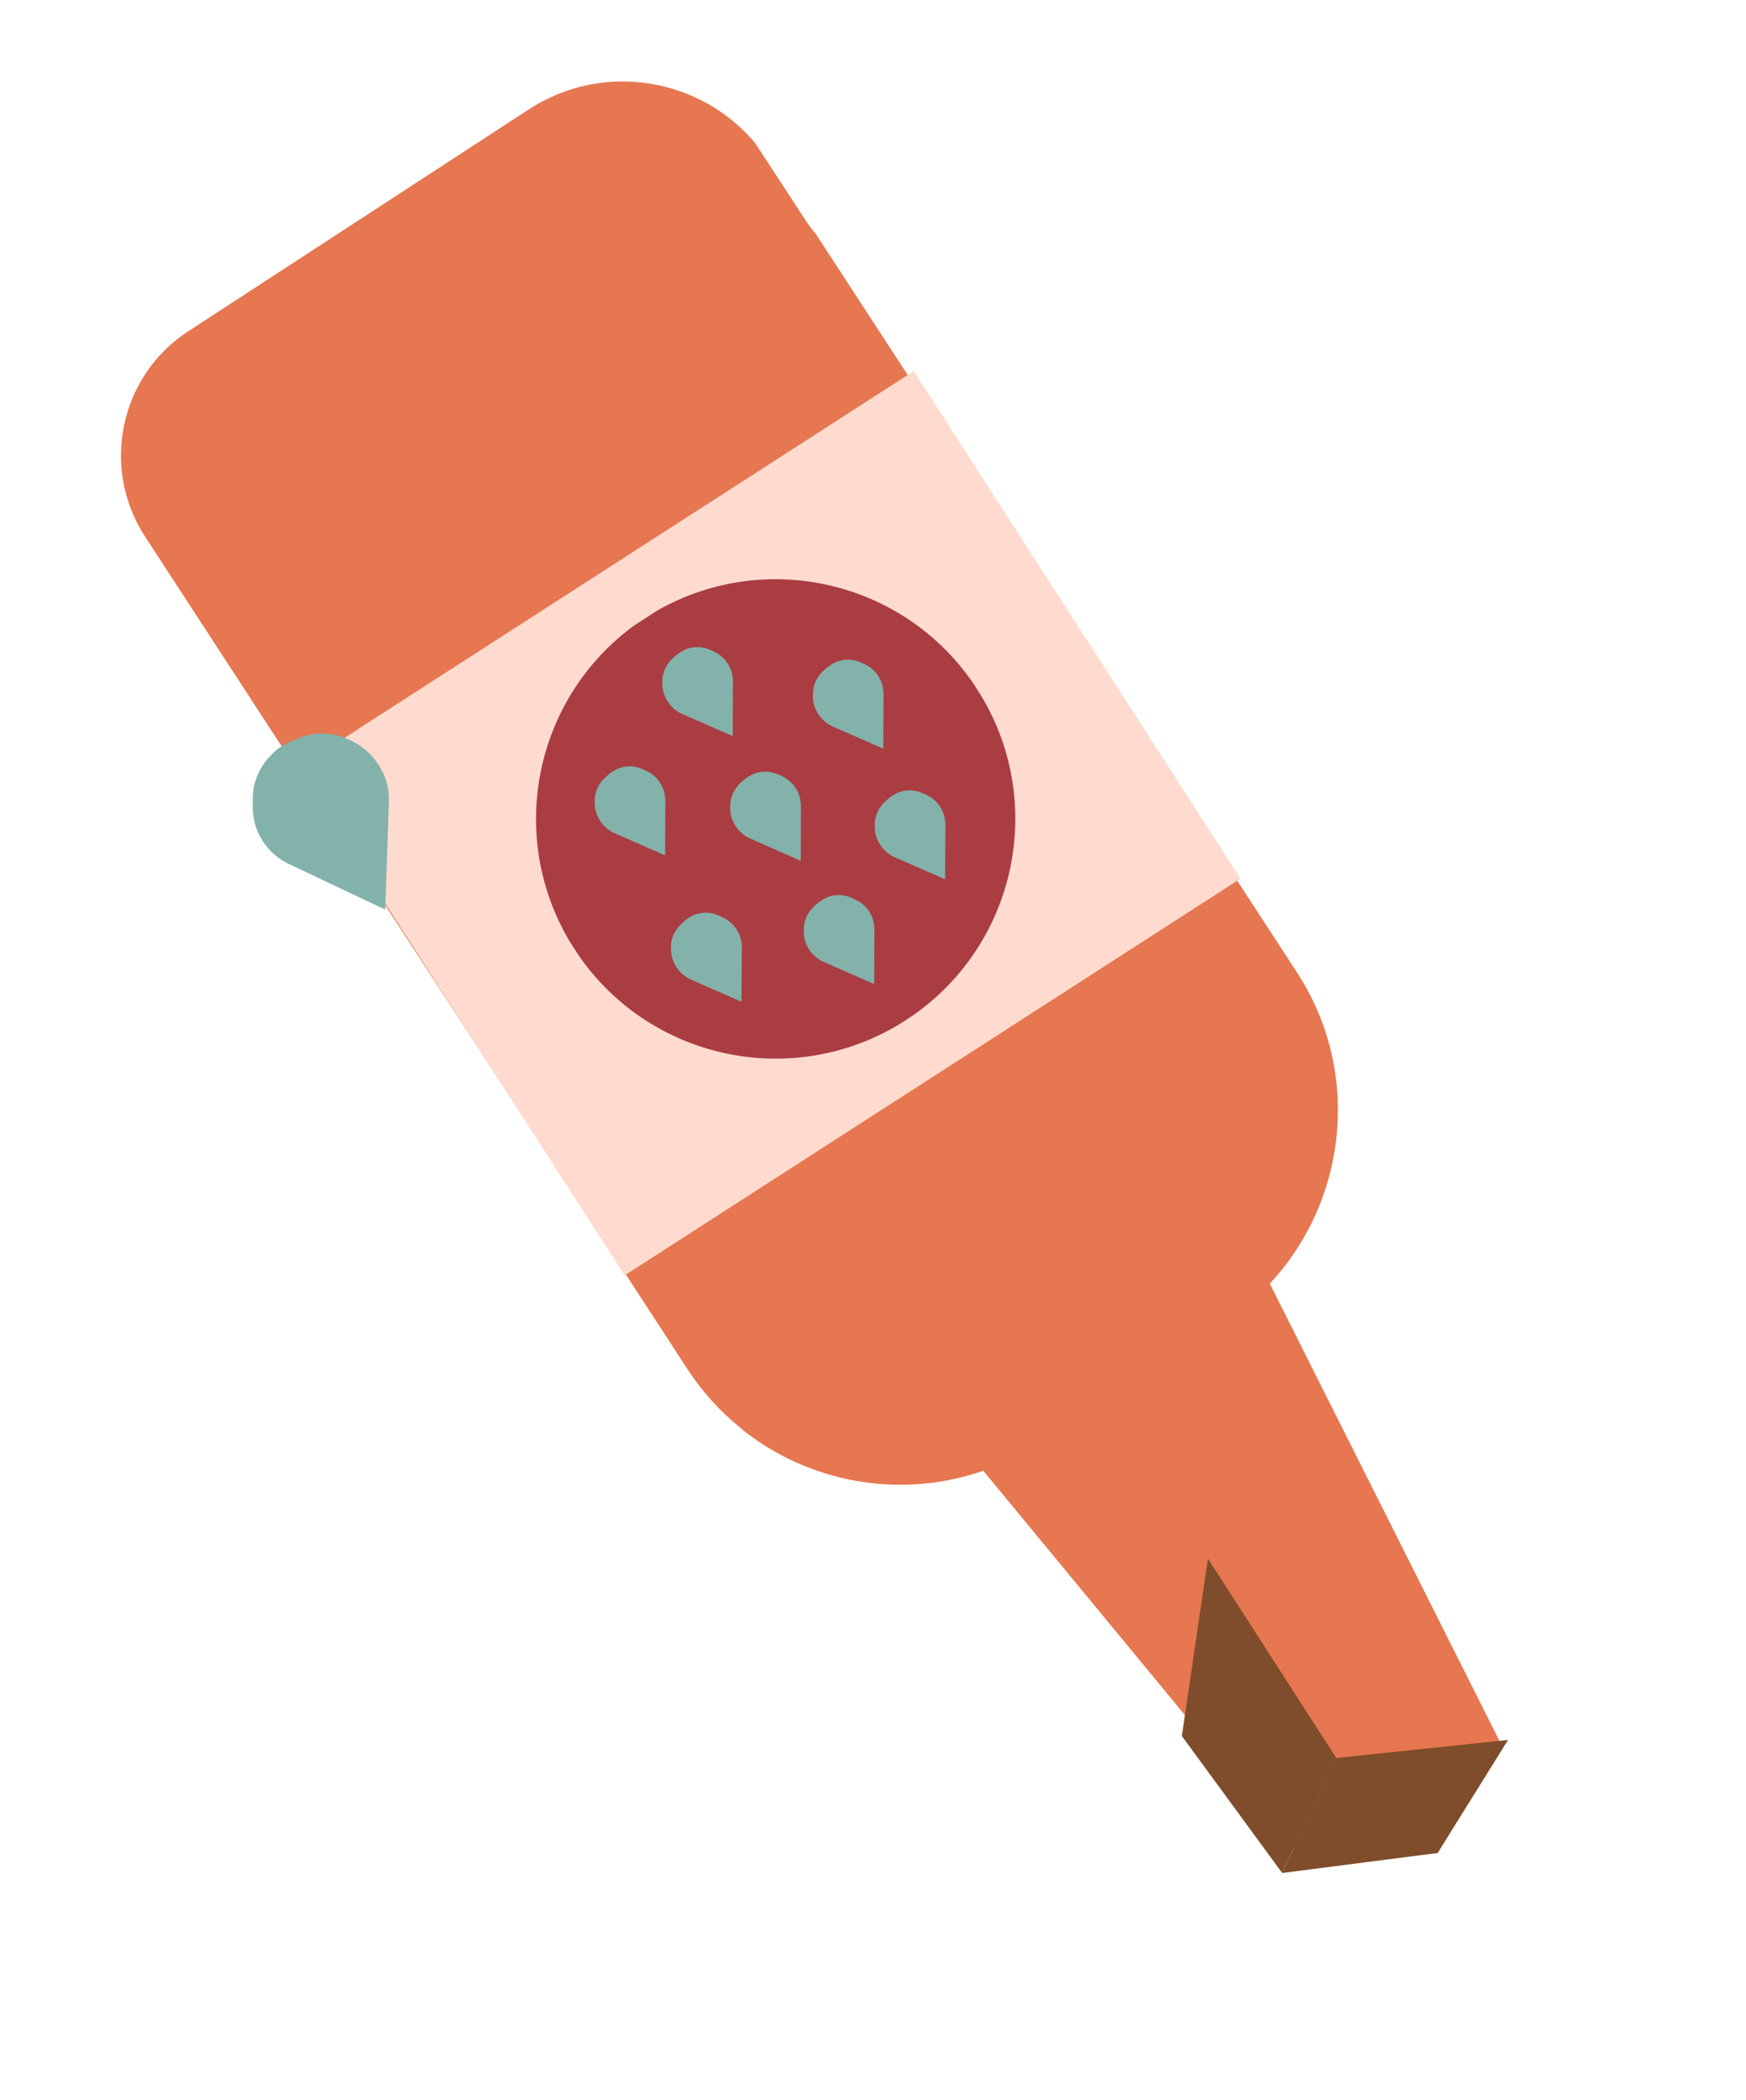 <svg width="79" height="95" viewBox="0 0 79 95" fill="none" xmlns="http://www.w3.org/2000/svg">
<g opacity="0.91">
<path d="M57.453 58.062L67.904 78.865L65.049 83.814L59.309 84.482L44.489 66.525C40.756 67.833 36.586 67.087 33.533 64.623C33.526 64.612 33.518 64.6 33.518 64.6C32.617 63.876 31.808 62.995 31.136 61.978L6.56 24.269C4.539 21.156 5.42 16.996 8.521 14.982L23.923 4.95C27.256 2.771 31.667 3.491 34.167 6.472L36.464 9.987C36.596 10.193 36.732 10.379 36.891 10.55L58.709 44.026C61.602 48.494 60.962 54.304 57.453 58.062Z" fill="#E46A3F"/>
<path d="M56.128 39.743L28.263 57.69L13.477 34.733L41.343 16.786L56.128 39.743Z" fill="#FFD7CA"/>
<path d="M17.429 41.145L17.596 36.252C17.62 35.689 17.475 35.139 17.167 34.66L17.116 34.581C16.83 34.136 16.437 33.777 15.96 33.536L15.8 33.463C15.091 33.113 14.254 33.089 13.524 33.382L13.233 33.505C12.923 33.624 12.638 33.807 12.383 34.036L12.345 34.077C11.769 34.609 11.43 35.358 11.437 36.144L11.434 36.516C11.437 37.045 11.579 37.566 11.873 38.022C12.166 38.477 12.559 38.837 13.047 39.07L17.429 41.145Z" fill="#77AAA3"/>
<path d="M58.013 84.722L60.462 79.519L68.234 78.703L65.049 83.815L58.013 84.722Z" fill="#723B16"/>
<path d="M60.462 79.519L54.654 70.5L53.475 78.526L58.013 84.722L60.462 79.519Z" fill="#723B16"/>
<g clip-path="url(#clip0)">
<path d="M29.225 27.928C34.259 24.686 40.969 26.139 44.211 31.173C47.453 36.207 46.001 42.916 40.966 46.158C35.932 49.401 29.223 47.948 25.981 42.914C22.738 37.88 24.191 31.171 29.225 27.928Z" fill="#A22A2F"/>
<path d="M33.151 33.296L30.855 32.289C30.596 32.173 30.37 31.977 30.215 31.736L30.189 31.696C30.04 31.465 29.968 31.199 29.966 30.931L29.967 30.845C29.961 30.437 30.139 30.052 30.441 29.772L30.559 29.668C30.687 29.558 30.837 29.461 30.991 29.39L31.011 29.377C31.381 29.224 31.801 29.237 32.169 29.412L32.334 29.491C32.577 29.604 32.786 29.796 32.935 30.027C33.083 30.258 33.155 30.524 33.164 30.802L33.151 33.296Z" fill="#77AAA3"/>
<path d="M39.965 33.865L37.669 32.858C37.41 32.741 37.184 32.546 37.029 32.305L37.003 32.264C36.854 32.034 36.782 31.767 36.78 31.499L36.781 31.413C36.775 31.006 36.953 30.621 37.255 30.341L37.373 30.237C37.501 30.126 37.651 30.029 37.805 29.959L37.825 29.946C38.195 29.793 38.615 29.806 38.983 29.981L39.148 30.059C39.391 30.173 39.6 30.365 39.749 30.596C39.897 30.826 39.969 31.093 39.978 31.371L39.965 33.865Z" fill="#77AAA3"/>
<path d="M42.763 39.775L40.467 38.768C40.208 38.651 39.982 38.456 39.827 38.215L39.801 38.174C39.652 37.944 39.58 37.677 39.578 37.409L39.579 37.323C39.573 36.916 39.751 36.531 40.053 36.251L40.171 36.147C40.299 36.036 40.449 35.939 40.603 35.869L40.623 35.856C40.993 35.703 41.413 35.716 41.782 35.891L41.946 35.969C42.189 36.083 42.398 36.275 42.547 36.505C42.696 36.736 42.767 37.002 42.776 37.281L42.763 39.775Z" fill="#77AAA3"/>
<path d="M39.552 44.513L37.256 43.506C36.996 43.389 36.771 43.194 36.615 42.953L36.59 42.913C36.441 42.682 36.369 42.416 36.367 42.147L36.368 42.061C36.361 41.654 36.539 41.269 36.842 40.989L36.959 40.885C37.087 40.774 37.238 40.677 37.391 40.607L37.411 40.594C37.781 40.441 38.202 40.454 38.57 40.629L38.734 40.708C38.978 40.821 39.187 41.013 39.335 41.244C39.484 41.475 39.556 41.741 39.565 42.019L39.552 44.513Z" fill="#77AAA3"/>
<path d="M36.232 38.939L33.929 37.922C33.669 37.806 33.444 37.61 33.289 37.369L33.263 37.329C33.114 37.098 33.042 36.832 33.04 36.563L33.041 36.477C33.035 36.07 33.213 35.685 33.515 35.405L33.633 35.301C33.761 35.19 33.911 35.093 34.065 35.023L34.085 35.01C34.455 34.857 34.875 34.87 35.243 35.045L35.408 35.124C35.651 35.237 35.86 35.429 36.009 35.66C36.157 35.891 36.229 36.157 36.238 36.435L36.232 38.939Z" fill="#77AAA3"/>
<path d="M33.547 45.312L31.252 44.306C30.992 44.189 30.766 43.993 30.611 43.752L30.585 43.712C30.437 43.481 30.365 43.215 30.362 42.947L30.354 42.867C30.347 42.46 30.525 42.075 30.828 41.795L30.939 41.681C31.066 41.57 31.217 41.473 31.37 41.403L31.39 41.39C31.761 41.237 32.181 41.25 32.549 41.425L32.736 41.517C32.98 41.63 33.189 41.822 33.337 42.053C33.486 42.284 33.558 42.55 33.567 42.829L33.547 45.312Z" fill="#77AAA3"/>
<path d="M30.092 38.69L27.796 37.683C27.536 37.566 27.311 37.371 27.155 37.13L27.13 37.09C26.981 36.859 26.909 36.593 26.907 36.324L26.908 36.238C26.901 35.831 27.079 35.446 27.382 35.166L27.5 35.062C27.627 34.951 27.778 34.854 27.931 34.784L27.951 34.771C28.321 34.618 28.742 34.631 29.11 34.806L29.274 34.885C29.518 34.998 29.727 35.19 29.875 35.421C30.024 35.652 30.096 35.918 30.105 36.196L30.092 38.69Z" fill="#77AAA3"/>
</g>
</g>
<defs>
<clipPath id="clip0">
<rect width="21.672" height="21.672" fill="white" transform="matrix(0.841 -0.541 -0.541 -0.841 31.851 52.029)"/>
</clipPath>
</defs>
</svg>
